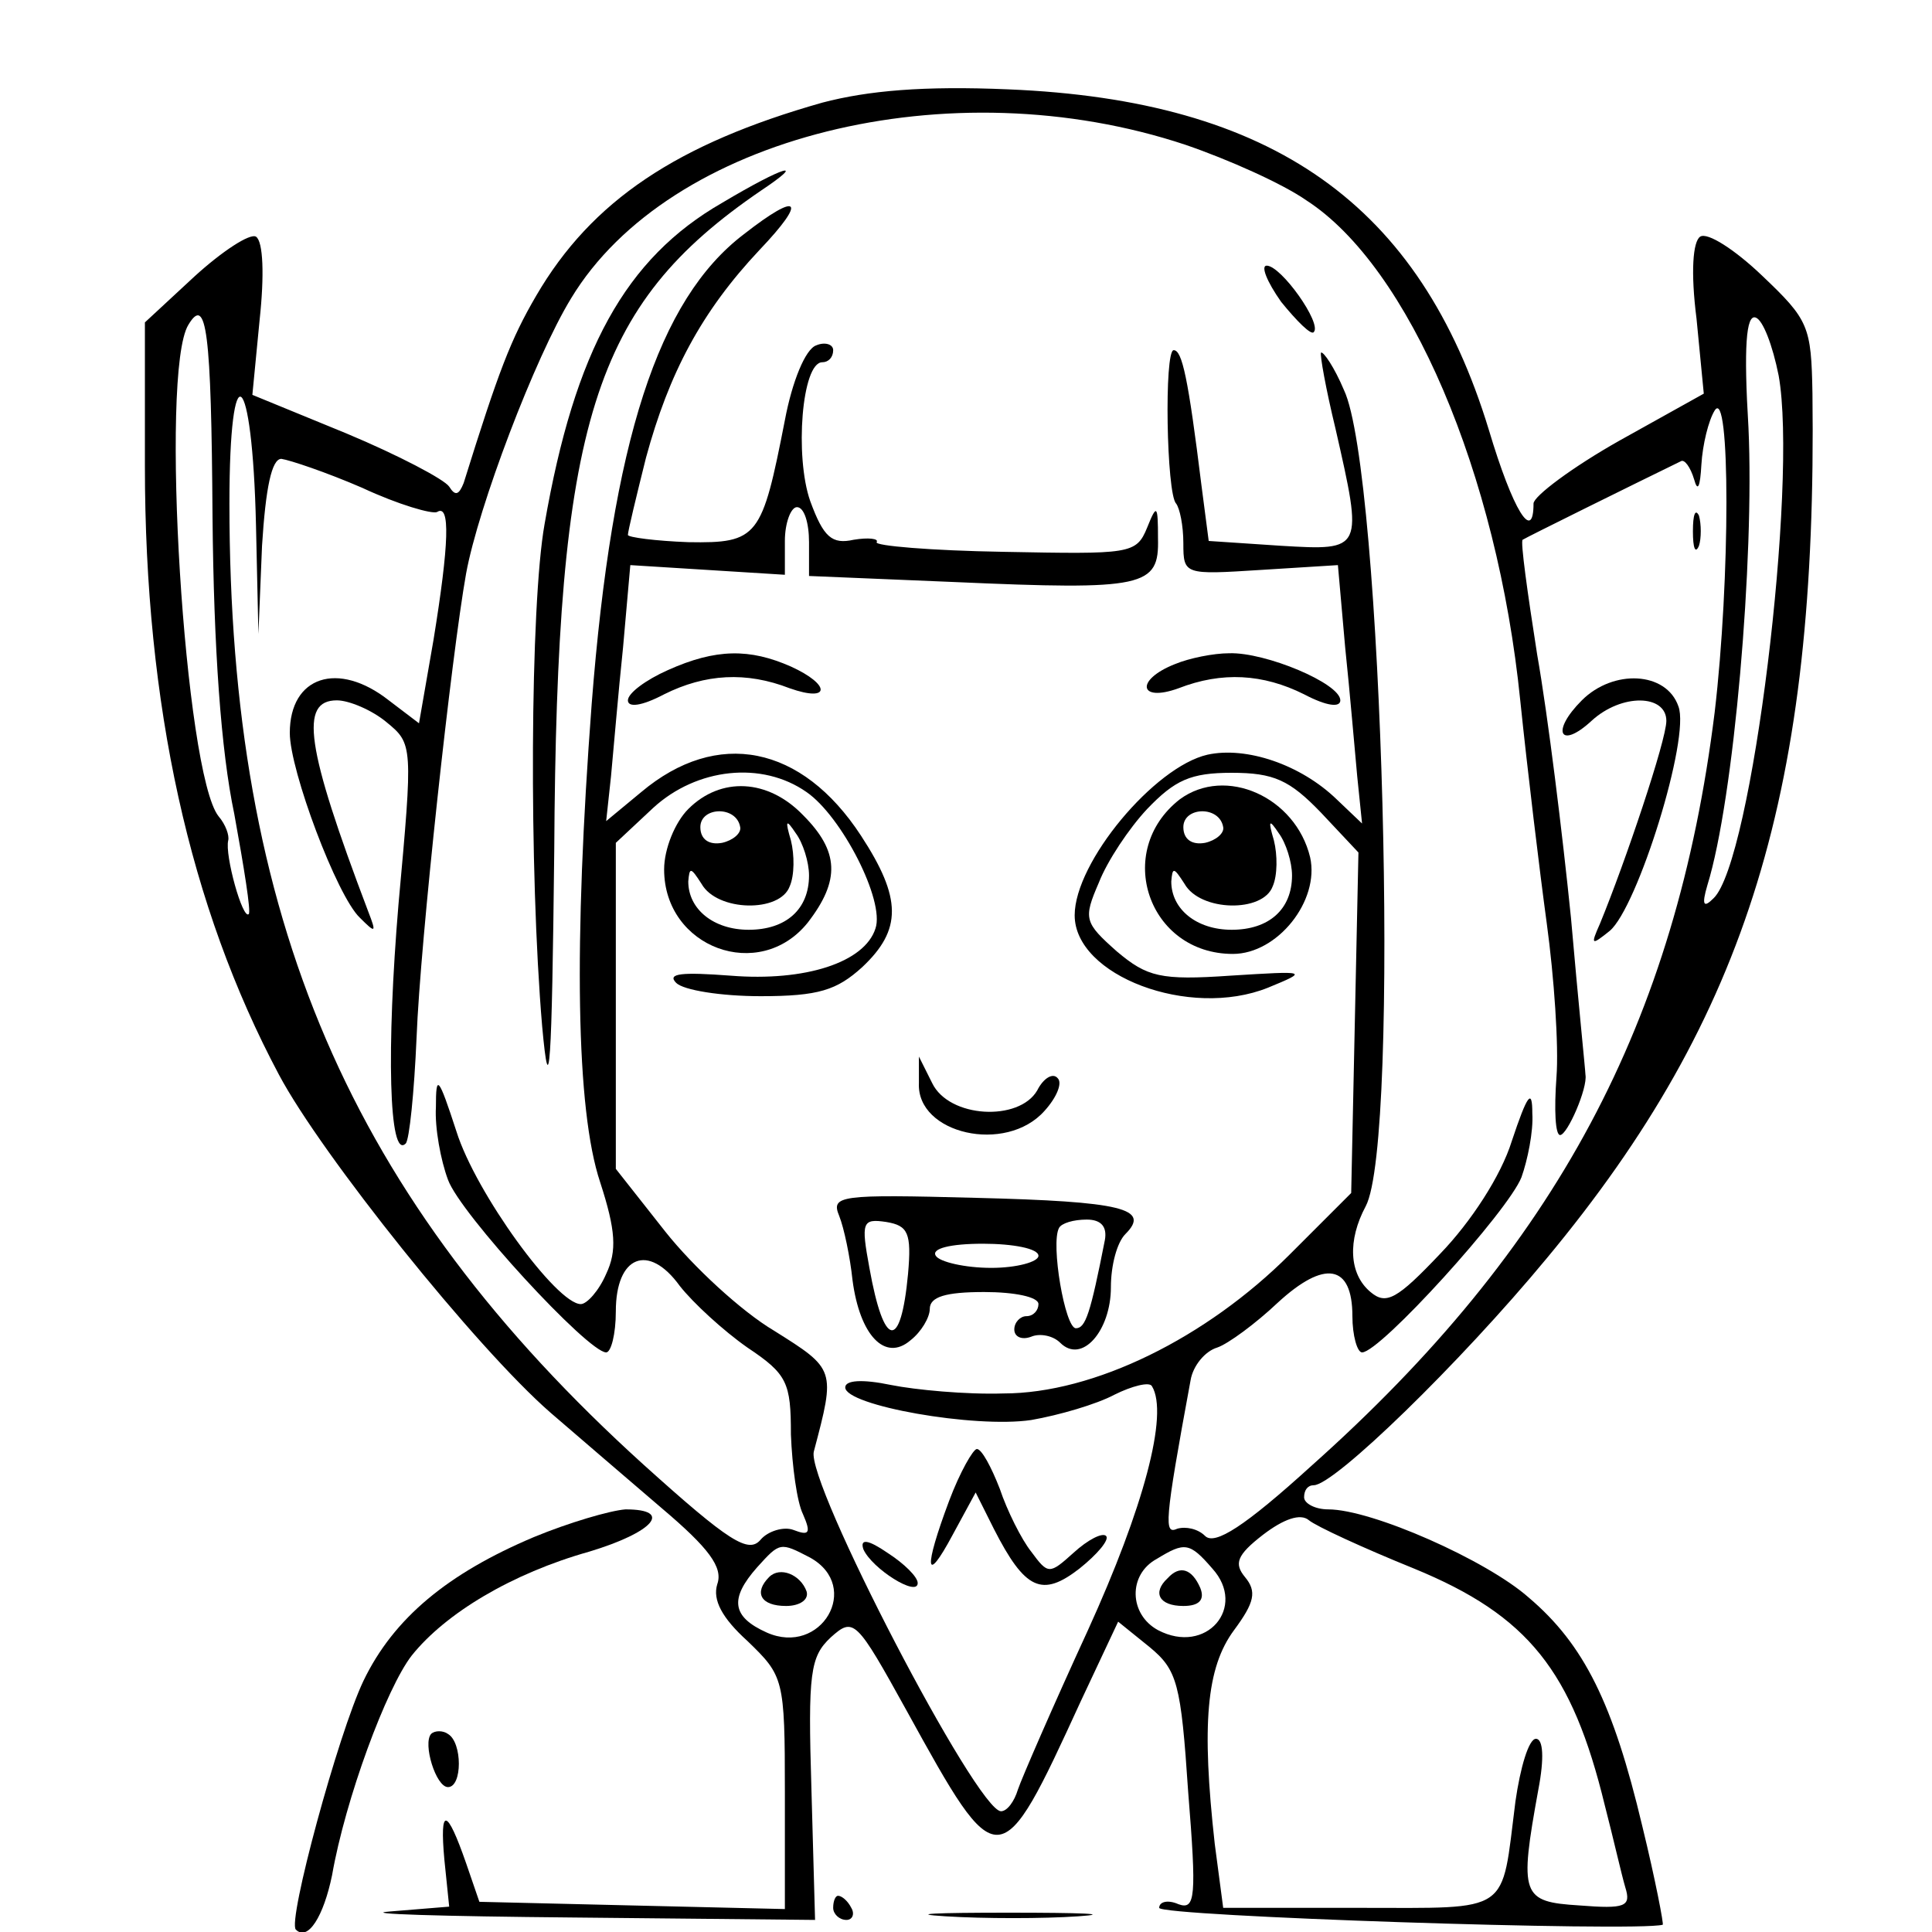 <?xml version="1.0" standalone="no"?>
<!DOCTYPE svg PUBLIC "-//W3C//DTD SVG 20010904//EN"
 "http://www.w3.org/TR/2001/REC-SVG-20010904/DTD/svg10.dtd">
<svg version="1.0" xmlns="http://www.w3.org/2000/svg"
 width="160pt" height="160pt" viewBox="0 0 160 160"
 preserveAspectRatio="xMidYMid meet">
<g transform="translate(0,160) scale(0.1,-0.1)"
fill="#000000" stroke="none">
<path d="M681 1515 c-120 -34 -191 -81 -237 -160 -21 -36 -31 -62 -60 -155 -4
-10 -7 -11 -12 -3 -4 6 -42 26 -85 44 l-78 32 6 62 c4 37 3 65 -3 69 -5 3 -28
-12 -51 -33 l-41 -38 0 -119 c0 -198 37 -365 111 -504 35 -66 163 -226 225
-280 22 -19 64 -55 92 -79 39 -33 51 -49 46 -63 -4 -13 4 -28 25 -47 30 -29
31 -31 31 -125 l0 -97 -127 3 -126 3 -11 32 c-16 46 -22 47 -18 3 l4 -39 -49
-4 c-26 -2 42 -4 152 -5 l200 -2 -3 108 c-3 97 -1 110 16 126 19 17 21 15 63
-61 76 -138 77 -138 144 8 l31 66 26 -21 c23 -19 26 -30 32 -120 7 -87 6 -98
-8 -93 -9 4 -16 2 -16 -3 0 -7 394 -20 417 -14 1 0 -6 37 -17 82 -24 101 -48
150 -94 189 -35 31 -130 73 -166 73 -11 0 -20 5 -20 10 0 6 3 10 8 10 17 0
121 101 193 188 167 201 224 389 220 716 -1 56 -3 61 -42 98 -22 21 -45 36
-51 32 -6 -4 -8 -29 -3 -68 l6 -62 -70 -39 c-39 -22 -71 -46 -71 -52 0 -33
-17 -6 -37 61 -57 187 -179 273 -398 282 -70 3 -116 -1 -154 -11z m301 -35
c35 -12 80 -32 100 -46 85 -55 158 -226 177 -414 6 -58 16 -141 22 -185 6 -44
10 -101 8 -127 -2 -27 -1 -48 3 -48 6 0 23 39 21 50 0 3 -6 61 -12 130 -7 69
-19 167 -28 218 -8 51 -14 94 -12 95 3 2 92 46 131 65 3 2 8 -5 11 -15 3 -11
5 -6 6 12 1 17 6 37 11 45 13 21 13 -140 0 -250 -32 -257 -131 -443 -334 -624
-55 -50 -80 -66 -88 -58 -6 6 -16 8 -23 6 -11 -5 -11 4 11 123 2 12 12 24 22
27 9 3 32 20 50 37 39 36 62 32 62 -11 0 -16 4 -30 8 -30 15 0 121 117 132
145 5 14 10 38 9 53 0 21 -4 16 -17 -23 -9 -29 -34 -67 -59 -93 -36 -38 -45
-43 -58 -32 -18 15 -19 43 -4 71 29 54 14 609 -18 676 -8 19 -17 32 -19 31 -1
-2 4 -30 12 -63 23 -101 23 -101 -45 -97 l-60 4 -6 46 c-11 89 -16 112 -23
112 -8 0 -6 -119 2 -127 3 -4 6 -18 6 -33 0 -26 1 -26 64 -22 l64 4 6 -68 c4
-38 8 -86 10 -107 l4 -39 -21 20 c-30 29 -75 44 -107 37 -44 -10 -110 -89
-110 -133 0 -50 95 -86 160 -60 34 14 33 14 -31 10 -58 -4 -69 -1 -94 20 -27
24 -28 27 -15 57 7 18 25 45 40 61 23 24 36 30 70 30 35 0 48 -6 74 -33 l31
-33 -3 -141 -3 -141 -51 -51 c-69 -69 -162 -115 -237 -115 -31 -1 -73 3 -93 7
-24 5 -38 4 -38 -2 0 -15 107 -34 154 -27 23 4 54 13 69 21 14 7 29 11 31 7
14 -23 -7 -101 -53 -202 -29 -63 -55 -123 -58 -132 -3 -10 -9 -18 -14 -18 -20
0 -162 273 -155 298 18 68 18 68 -33 100 -27 16 -67 53 -90 82 l-41 52 0 135
0 135 31 29 c36 33 90 39 127 13 29 -20 65 -90 57 -113 -9 -28 -58 -44 -120
-39 -40 3 -53 2 -45 -6 6 -6 37 -11 70 -11 48 0 63 5 84 24 33 31 33 57 -1
109 -49 75 -119 89 -182 36 l-29 -24 4 37 c2 21 6 69 10 107 l6 68 64 -4 64
-4 0 28 c0 15 5 28 10 28 6 0 10 -13 10 -29 l0 -28 120 -5 c158 -7 170 -4 169
36 0 28 -1 29 -9 9 -9 -22 -14 -22 -119 -20 -60 1 -107 5 -105 8 2 3 -7 4 -19
2 -18 -4 -25 2 -36 32 -13 37 -7 115 10 115 5 0 9 4 9 10 0 5 -7 7 -14 4 -9
-3 -20 -30 -26 -62 -19 -97 -22 -102 -80 -101 -27 1 -50 4 -50 6 0 3 7 32 15
64 19 70 46 121 94 172 40 42 33 49 -13 13 -71 -54 -109 -171 -126 -389 -15
-199 -13 -336 7 -396 13 -40 14 -57 5 -76 -6 -14 -16 -25 -21 -25 -20 0 -87
92 -103 143 -15 46 -17 48 -17 20 -1 -17 4 -44 10 -60 10 -28 116 -143 131
-143 4 0 8 15 8 34 0 46 27 57 53 21 11 -14 36 -37 56 -51 33 -22 36 -29 36
-72 1 -26 5 -56 10 -66 7 -16 5 -18 -8 -13 -8 3 -21 -1 -27 -8 -10 -12 -26 -2
-97 62 -244 221 -343 453 -343 796 0 128 19 113 22 -18 l2 -90 3 73 c3 48 8
72 16 72 7 -1 37 -11 67 -24 30 -14 58 -22 62 -20 11 7 10 -26 -3 -106 l-12
-69 -25 19 c-42 33 -82 20 -82 -27 0 -31 39 -135 58 -153 13 -13 14 -13 7 5
-52 137 -57 175 -26 175 10 0 29 -8 41 -18 22 -18 22 -19 10 -151 -10 -119 -8
-212 6 -198 3 3 7 42 9 88 3 79 29 317 41 384 10 55 57 179 87 228 81 134 314
192 509 127z m-806 -308 c1 -109 7 -194 18 -246 8 -44 14 -81 12 -83 -5 -5
-20 49 -17 61 1 4 -2 13 -8 20 -28 35 -49 368 -25 407 15 25 19 -5 20 -159z
m1297 117 c16 -89 -22 -403 -54 -433 -8 -8 -10 -6 -5 11 22 71 39 270 34 379
-4 66 -2 94 6 91 6 -2 14 -23 19 -48z m-302 -988 c95 -39 131 -85 158 -196 7
-27 14 -58 17 -68 5 -16 0 -18 -38 -15 -48 3 -50 8 -34 96 5 26 4 42 -2 42 -6
0 -13 -24 -17 -52 -12 -94 -2 -88 -129 -88 l-113 0 -7 53 c-11 99 -7 146 16
177 17 23 19 32 9 44 -9 11 -7 18 15 35 17 13 31 18 38 12 6 -5 45 -23 87 -40z
m-500 9 c43 -24 9 -82 -36 -62 -29 13 -31 28 -8 54 19 21 19 21 44 8z m333 -9
c29 -32 -5 -72 -45 -51 -24 13 -25 46 -1 59 23 14 27 14 46 -8z"/>
<path d="M598 1432 c-80 -46 -122 -122 -147 -266 -12 -67 -13 -287 -2 -416 6
-66 8 -35 10 145 2 356 32 452 171 547 39 26 20 21 -32 -10z"/>
<path d="M1061 1350 c13 -16 25 -28 27 -25 7 7 -27 55 -39 55 -5 0 0 -13 12
-30z"/>
<path d="M1402 1160 c0 -14 2 -19 5 -12 2 6 2 18 0 25 -3 6 -5 1 -5 -13z"/>
<path d="M553 1045 c-18 -8 -33 -19 -33 -25 0 -6 11 -5 30 5 34 17 68 19 104
5 34 -12 34 3 1 18 -34 15 -62 15 -102 -3z"/>
<path d="M973 1050 c-33 -13 -30 -32 3 -20 36 14 70 12 104 -5 19 -10 30 -11
30 -5 0 14 -62 40 -92 39 -13 0 -33 -4 -45 -9z"/>
<path d="M1310 1020 c-26 -26 -18 -41 8 -17 25 23 62 22 62 0 0 -16 -34 -117
-55 -168 -8 -18 -7 -18 8 -6 23 19 67 160 57 186 -10 29 -54 31 -80 5z"/>
<path d="M570 930 c-11 -11 -20 -33 -20 -50 0 -65 79 -94 119 -44 27 35 26 59
-4 89 -29 30 -68 32 -95 5z m43 -15 c1 -5 -6 -11 -15 -13 -11 -2 -18 3 -18 13
0 17 30 18 33 0z m57 -40 c0 -28 -19 -45 -50 -45 -29 0 -50 17 -50 40 1 12 2
12 11 -2 13 -23 65 -24 73 -2 4 9 4 26 1 38 -5 17 -4 18 4 6 6 -8 11 -24 11
-35z"/>
<path d="M977 938 c-55 -43 -26 -128 44 -128 37 0 72 44 64 80 -12 50 -70 76
-108 48z m36 -23 c1 -5 -6 -11 -15 -13 -11 -2 -18 3 -18 13 0 17 30 18 33 0z
m57 -40 c0 -28 -19 -45 -50 -45 -29 0 -50 17 -50 40 1 12 2 12 11 -2 13 -23
65 -24 73 -2 4 9 4 26 1 38 -5 17 -4 18 4 6 6 -8 11 -24 11 -35z"/>
<path d="M761 703 c-2 -42 72 -59 104 -23 10 11 15 23 11 27 -4 5 -12 0 -17
-10 -15 -26 -73 -23 -87 6 l-11 22 0 -22z"/>
<path d="M695 593 c4 -10 9 -34 11 -53 6 -46 27 -68 48 -50 9 7 16 19 16 26 0
10 13 14 45 14 25 0 45 -4 45 -10 0 -5 -4 -10 -10 -10 -5 0 -10 -5 -10 -11 0
-6 6 -9 14 -6 7 3 18 1 24 -5 18 -18 42 10 42 46 0 18 5 37 12 44 21 21 -2 27
-124 30 -113 3 -120 2 -113 -15z m57 -48 c-6 -64 -20 -62 -32 5 -7 38 -6 41
14 38 18 -3 21 -9 18 -43z m163 28 c-12 -61 -16 -73 -24 -73 -9 0 -21 70 -14
83 2 4 12 7 23 7 12 0 17 -6 15 -17z m-55 -13 c0 -5 -18 -10 -39 -10 -22 0
-43 5 -46 10 -4 6 12 10 39 10 25 0 46 -4 46 -10z"/>
<path d="M786 357 c-21 -56 -20 -71 3 -28 l19 35 15 -30 c26 -51 40 -57 71
-33 15 12 25 24 22 27 -3 3 -15 -3 -27 -14 -20 -18 -21 -18 -35 1 -8 10 -20
34 -26 52 -7 18 -15 33 -19 33 -3 0 -14 -19 -23 -43z"/>
<path d="M715 317 c7 -16 45 -40 45 -28 0 5 -11 16 -25 25 -16 11 -23 12 -20
3z"/>
<path d="M637 294 c-13 -13 -7 -24 14 -24 11 0 19 5 17 12 -5 14 -22 21 -31
12z"/>
<path d="M967 293 c-13 -12 -7 -23 13 -23 13 0 18 5 14 15 -7 16 -17 19 -27 8z"/>
<path d="M442 327 c-71 -30 -116 -67 -141 -119 -21 -44 -63 -199 -56 -206 10
-10 23 11 30 45 11 63 45 155 66 182 28 35 83 68 147 86 53 16 70 35 30 35
-13 -1 -47 -11 -76 -23z"/>
<path d="M357 164 c-7 -8 4 -44 14 -44 12 0 12 37 0 44 -4 3 -11 3 -14 0z"/>
<path d="M690 20 c0 -5 5 -10 11 -10 5 0 7 5 4 10 -3 6 -8 10 -11 10 -2 0 -4
-4 -4 -10z"/>
<path d="M783 13 c32 -2 81 -2 110 0 29 2 3 3 -58 3 -60 0 -84 -1 -52 -3z"/>
</g>
</svg>
